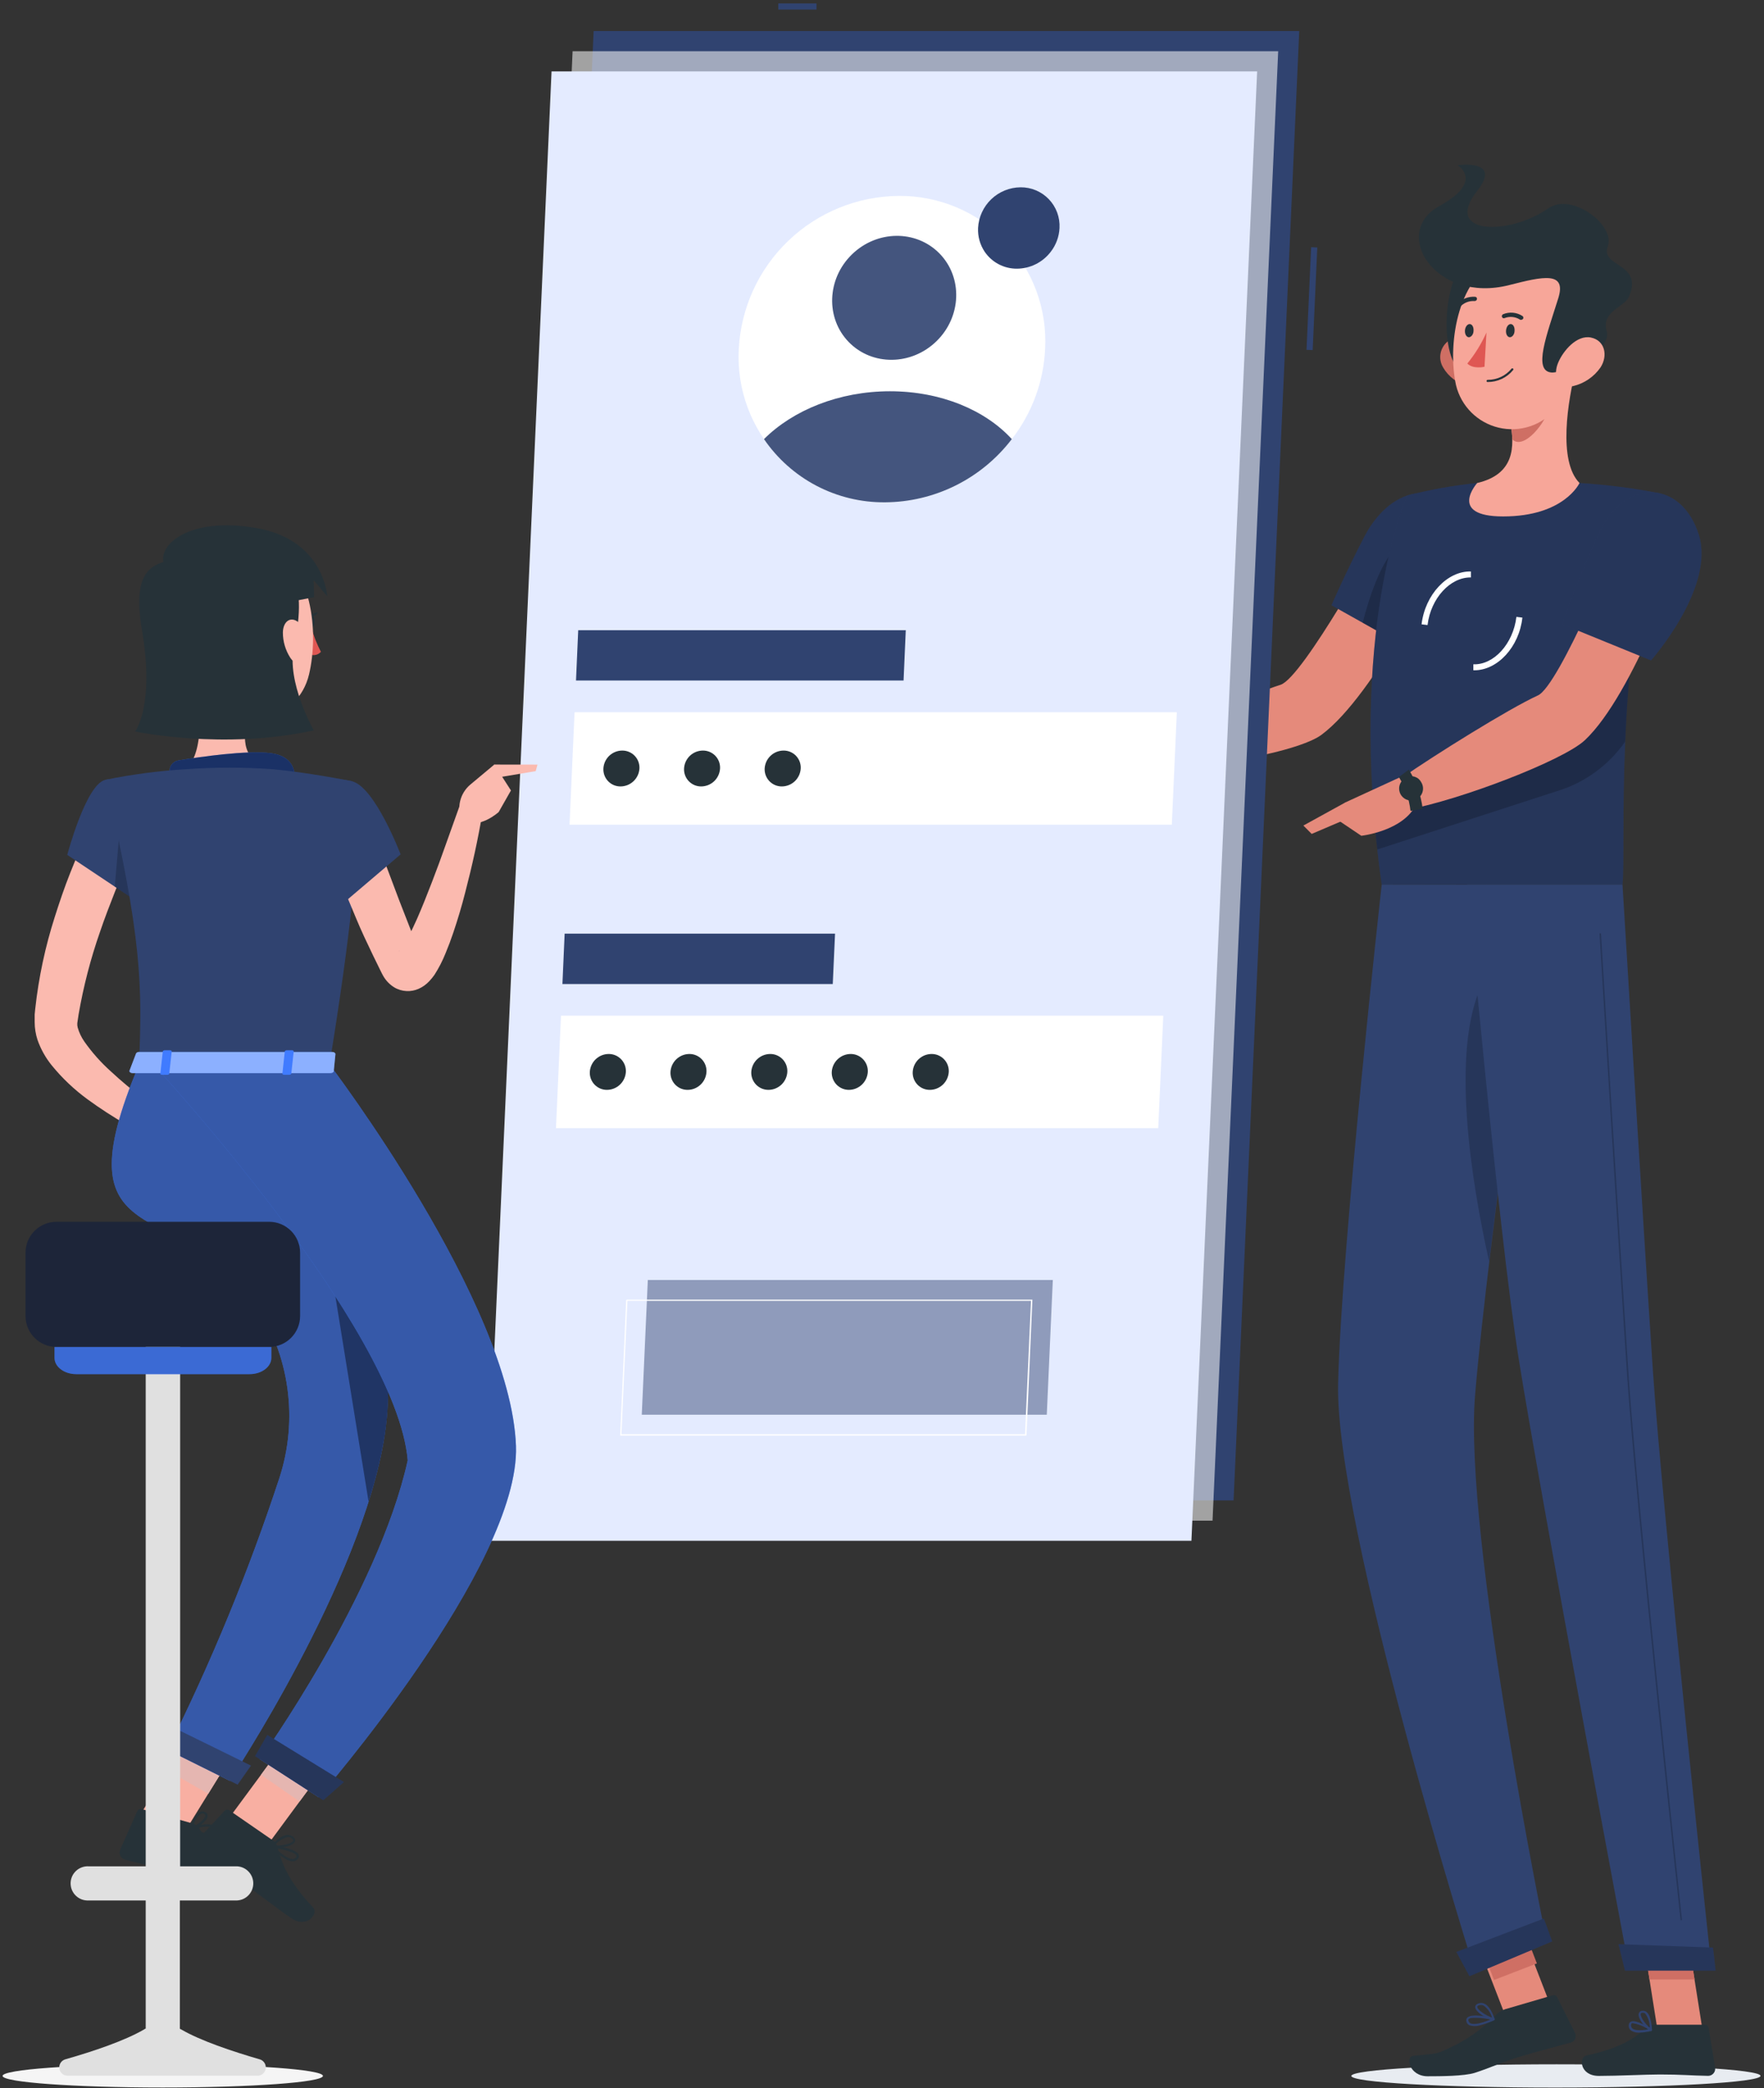 <svg width="354" height="419" viewBox="0 0 354 419" fill="none" xmlns="http://www.w3.org/2000/svg">
<rect x="0" y="0" width="354" height="419" fill="#333333" stroke="none"/>
<path d="M289.1 112.118L277.196 107.318C277.196 107.318 261.488 135.962 256.988 137.414C250.868 139.382 238.196 144.854 230.684 145.814C229.664 147.014 227.996 150.746 228.152 152.102C238.244 155.474 260.42 150.998 265.172 147.47C275.984 139.466 289.1 112.118 289.1 112.118Z" fill="#E58A7B"/>
<path d="M292.761 105.601C294.981 113.797 282.957 130.286 282.957 130.286L267.201 121.454C267.201 121.454 270.153 114.673 273.753 107.773C279.525 96.626 290.229 96.254 292.761 105.601Z" fill="#304370"/>
<path opacity="0.2" d="M292.761 105.601C294.981 113.797 282.957 130.286 282.957 130.286L267.201 121.454C267.201 121.454 270.153 114.673 273.753 107.773C279.525 96.626 290.229 96.254 292.761 105.601Z" fill="black"/>
<path opacity="0.2" d="M273.453 124.982L279.657 128.462L280.749 109.418C277.137 112.19 274.593 120.542 273.453 124.982Z" fill="black"/>
<path d="M282.392 99.433C282.392 99.433 270.128 126.721 277.28 177.529H325.604C326.372 170.113 323.828 133.921 333.032 98.977C327.731 97.941 322.367 97.256 316.976 96.925C310.138 96.529 303.282 96.529 296.444 96.925C291.704 97.407 287.006 98.245 282.392 99.433Z" fill="#304370"/>
<path opacity="0.2" d="M282.392 99.433C282.392 99.433 270.128 126.721 277.28 177.529H325.604C326.372 170.113 323.828 133.921 333.032 98.977C327.731 97.941 322.367 97.256 316.976 96.925C310.138 96.529 303.282 96.529 296.444 96.925C291.704 97.407 287.006 98.245 282.392 99.433Z" fill="black"/>
<g style="mix-blend-mode:multiply">
<path d="M271.184 416.569C271.112 417.865 289.436 418.909 312.104 418.909C334.772 418.909 353.228 417.865 353.3 416.569C353.372 415.273 335.06 414.241 312.38 414.241C289.7 414.241 271.268 415.285 271.184 416.569Z" fill="#E8ECF1"/>
</g>
<path d="M303.442 382.517L294.871 385.835L302.254 404.908L310.825 401.59L303.442 382.517Z" fill="#E58A7B"/>
<path d="M341.66 407.342H332.624L329.312 386.426H338.348L341.66 407.342Z" fill="#E58A7B"/>
<path d="M332 406.296H342.152C342.328 406.297 342.498 406.36 342.632 406.474C342.766 406.588 342.856 406.746 342.884 406.92L344.192 414.948C344.22 415.15 344.203 415.355 344.145 415.549C344.086 415.744 343.986 415.923 343.852 416.076C343.717 416.229 343.552 416.35 343.366 416.433C343.181 416.516 342.979 416.558 342.776 416.556C339.236 416.496 337.532 416.28 333.068 416.28C330.32 416.28 324.668 416.568 320.852 416.568C317.036 416.568 316.784 412.824 318.356 412.476C325.412 410.952 328.148 408.876 330.5 406.86C330.915 406.496 331.448 406.295 332 406.296Z" fill="#263238"/>
<path d="M302 403.201L311.6 400.393C311.772 400.345 311.954 400.357 312.118 400.427C312.282 400.496 312.417 400.62 312.5 400.777L316.1 407.977C316.184 408.16 316.227 408.359 316.225 408.56C316.224 408.76 316.179 408.959 316.094 409.14C316.008 409.322 315.883 409.483 315.729 409.612C315.575 409.74 315.394 409.834 315.2 409.885C311.708 410.845 309.368 411.433 305 412.705C301.988 413.581 298.916 415.009 295.94 415.957C293.876 416.617 289.028 416.641 286.52 416.641C282.812 416.641 281.984 412.729 283.58 412.549C287.6 412.105 288.14 412.309 290.36 411.193C293.993 409.605 297.285 407.332 300.056 404.497C300.579 403.902 301.249 403.455 302 403.201Z" fill="#263238"/>
<path d="M232.196 145.764L222.26 141.6L218.168 152.616C222.24 153.236 226.383 153.236 230.456 152.616L232.196 145.764Z" fill="#E58A7B"/>
<path d="M214.868 141.314L214.604 148.634L218.168 152.594L222.26 141.578L214.868 141.314Z" fill="#E58A7B"/>
<path d="M304.617 384.135L296.02 387.455L299.827 397.317L308.425 393.998L304.617 384.135Z" fill="#CF6F64"/>
<path d="M338.348 386.426H329.312L331.028 397.214H340.064L338.348 386.426Z" fill="#CF6F64"/>
<path opacity="0.2" d="M275.745 163.79C275.925 165.962 276.129 168.182 276.393 170.462L312.321 158.798C317.931 157.135 322.808 153.609 326.145 148.802C326.289 145.598 326.469 142.226 326.745 138.71C326.865 137.006 327.009 135.254 327.165 133.478C327.321 131.702 327.537 129.734 327.765 127.838L275.745 163.79Z" fill="black"/>
<path d="M286.481 125.428L285.281 125.284C285.989 119.284 290.465 114.556 295.181 114.676V115.876C291.053 115.792 287.117 120.052 286.481 125.428Z" fill="white"/>
<path d="M295.876 134.505H295.672V133.305C299.8 133.461 303.676 129.153 304.312 123.789L305.512 123.933C304.876 129.801 300.544 134.505 295.876 134.505Z" fill="white"/>
<path d="M316.305 73.8C314.613 80.412 312.621 92.52 316.977 96.924C316.977 96.924 313.929 103.632 301.653 103.632C290.433 103.632 296.445 96.924 296.445 96.924C303.909 95.172 304.041 89.724 303.057 84.564L316.305 73.8Z" fill="#F7A699"/>
<path d="M310.904 78.192L303.068 84.564C303.311 85.75 303.452 86.954 303.488 88.164C305.78 90.444 310.376 84.672 310.844 81.72C311.082 80.558 311.103 79.362 310.904 78.192Z" fill="#CF6F64"/>
<path d="M289.592 73.717C290.138 74.662 290.872 75.484 291.749 76.133C292.627 76.781 293.629 77.241 294.692 77.485C297.572 78.121 299.012 75.469 298.22 72.805C297.512 70.405 295.148 67.177 292.22 67.729C291.593 67.858 291.006 68.136 290.508 68.538C290.01 68.941 289.616 69.457 289.359 70.044C289.102 70.63 288.988 71.269 289.029 71.909C289.07 72.548 289.263 73.168 289.592 73.717Z" fill="#CF6F64"/>
<path d="M294.356 52.561C289.868 54.613 288.284 72.445 293.924 75.085C299.564 77.725 302.852 48.661 294.356 52.561Z" fill="#263238"/>
<path d="M317.672 63.854C316.592 72.806 316.472 78.074 311.672 82.658C310.185 84.179 308.306 85.26 306.243 85.78C304.18 86.301 302.014 86.242 299.982 85.608C297.951 84.975 296.135 83.793 294.733 82.192C293.332 80.592 292.4 78.635 292.04 76.538C290.588 68.498 292.592 55.214 301.568 51.65C303.454 50.818 305.528 50.506 307.575 50.746C309.623 50.985 311.569 51.768 313.211 53.013C314.854 54.258 316.134 55.92 316.918 57.826C317.703 59.732 317.963 61.813 317.672 63.854Z" fill="#F7A699"/>
<path d="M302.924 57.193C309.572 55.501 314.456 54.349 312.704 59.881C310.388 67.273 307.604 74.425 311.336 74.749C313.616 74.953 323.696 70.681 322.412 66.349C321.296 62.581 326.012 61.549 326.852 59.641C329.96 52.729 321.068 53.641 322.652 49.441C324.236 45.241 315.452 38.473 310.652 41.845C302.84 47.293 289.436 47.209 296.48 38.245C301.532 31.849 292.52 33.157 292.52 33.157C292.52 33.157 297.968 36.385 288.8 41.377C279.104 46.705 287.996 61.021 302.924 57.193Z" fill="#263238"/>
<path d="M321.2 73.717C319.888 75.616 317.916 76.959 315.668 77.485C312.704 78.121 311.564 75.469 312.68 72.805C313.676 70.405 316.412 67.177 319.244 67.729C322.076 68.281 322.724 71.365 321.2 73.717Z" fill="#F7A699"/>
<path d="M277.281 177.53C277.281 177.53 269.169 250.13 268.533 277.682C267.885 306.338 296.025 395.75 296.025 395.75L310.425 389.75C310.425 389.75 293.625 308.054 296.025 279.914C298.569 249.23 309.081 177.578 309.081 177.578L277.281 177.53Z" fill="#304370"/>
<path opacity="0.2" d="M297.441 197.462C290.973 210.878 295.329 237.41 298.833 253.13C300.165 242.03 301.749 229.982 303.249 218.834C303.105 201.698 301.773 188.462 297.441 197.462Z" fill="black"/>
<path d="M309.788 384.996C309.86 384.996 311.492 389.58 311.492 389.58L294.884 396.564L292.268 391.692L309.788 384.996Z" fill="#304370"/>
<path d="M294.428 177.53C294.428 177.53 300.632 246.578 304.736 272.438C309.248 300.77 326.936 395.126 326.936 395.126H343.484C343.484 395.126 333.572 303.062 331.7 275.006C329.66 244.574 325.604 177.53 325.604 177.53H294.428Z" fill="#304370"/>
<path d="M343.737 390.818C343.809 390.818 344.289 395.438 344.289 395.438H326.097L324.801 390.134L343.737 390.818Z" fill="#304370"/>
<path opacity="0.2" d="M337.4 385.345C337.363 385.345 337.326 385.332 337.298 385.308C337.269 385.284 337.25 385.25 337.244 385.213C337.148 384.373 328.208 301.213 326.528 276.013C324.704 248.677 321.032 188.041 320.996 187.429C320.994 187.409 320.997 187.389 321.003 187.37C321.01 187.351 321.02 187.334 321.034 187.319C321.047 187.304 321.064 187.293 321.082 187.285C321.1 187.277 321.12 187.273 321.14 187.273C321.18 187.273 321.217 187.287 321.246 187.314C321.275 187.341 321.293 187.377 321.296 187.417C321.296 188.029 325.004 248.617 326.828 276.001C328.508 301.201 337.448 384.301 337.532 385.201C337.536 385.221 337.535 385.241 337.53 385.26C337.525 385.28 337.516 385.298 337.503 385.314C337.491 385.33 337.475 385.343 337.458 385.352C337.44 385.362 337.42 385.367 337.4 385.369V385.345Z" fill="black"/>
<path d="M303.945 66.35C303.945 67.082 303.489 67.67 303.009 67.67C302.529 67.67 302.181 67.082 302.229 66.35C302.277 65.618 302.685 65.03 303.165 65.03C303.645 65.03 303.993 65.63 303.945 66.35Z" fill="#263238"/>
<path d="M295.712 66.35C295.712 67.082 295.244 67.67 294.776 67.67C294.308 67.67 293.948 67.082 293.984 66.35C294.02 65.618 294.452 65.03 294.932 65.03C295.412 65.03 295.76 65.63 295.712 66.35Z" fill="#263238"/>
<path d="M298.304 66.722C297.303 68.957 296.012 71.051 294.464 72.95C295.664 74.15 297.908 73.598 297.908 73.598L298.304 66.722Z" fill="#DF5753"/>
<path d="M298.521 76.657C298.493 76.657 298.465 76.651 298.44 76.64C298.414 76.629 298.391 76.613 298.372 76.593C298.353 76.573 298.338 76.549 298.329 76.522C298.319 76.496 298.315 76.469 298.317 76.441C298.32 76.382 298.345 76.327 298.388 76.287C298.43 76.247 298.486 76.225 298.545 76.225C299.463 76.231 300.37 76.032 301.201 75.641C302.031 75.251 302.764 74.679 303.345 73.969C303.386 73.933 303.44 73.912 303.495 73.912C303.55 73.912 303.603 73.933 303.645 73.969C303.684 74.009 303.705 74.063 303.705 74.119C303.705 74.175 303.684 74.228 303.645 74.269C303.023 75.024 302.24 75.631 301.354 76.044C300.467 76.457 299.499 76.666 298.521 76.657Z" fill="#263238"/>
<path d="M305.408 64.142C305.351 64.172 305.287 64.187 305.222 64.187C305.158 64.187 305.094 64.172 305.036 64.142C304.587 63.852 304.077 63.671 303.545 63.615C303.013 63.559 302.476 63.628 301.976 63.818C301.928 63.843 301.875 63.857 301.82 63.86C301.766 63.864 301.711 63.856 301.66 63.839C301.608 63.821 301.561 63.793 301.521 63.756C301.48 63.72 301.447 63.675 301.424 63.626C301.38 63.519 301.379 63.399 301.421 63.292C301.464 63.184 301.547 63.097 301.652 63.05C302.28 62.794 302.96 62.693 303.634 62.755C304.309 62.818 304.959 63.043 305.528 63.41C305.574 63.441 305.614 63.481 305.644 63.528C305.674 63.575 305.695 63.627 305.705 63.682C305.715 63.736 305.714 63.792 305.703 63.847C305.691 63.901 305.668 63.953 305.636 63.998C305.576 64.067 305.497 64.117 305.408 64.142Z" fill="#263238"/>
<path d="M292.533 61.74C292.469 61.725 292.411 61.692 292.365 61.644C292.325 61.605 292.293 61.559 292.272 61.507C292.25 61.456 292.239 61.4 292.239 61.344C292.239 61.288 292.25 61.233 292.272 61.182C292.293 61.13 292.325 61.083 292.365 61.044C292.825 60.529 293.398 60.126 294.039 59.868C294.68 59.61 295.372 59.503 296.061 59.556C296.116 59.565 296.169 59.585 296.216 59.614C296.263 59.644 296.304 59.683 296.336 59.73C296.367 59.776 296.389 59.828 296.399 59.883C296.41 59.937 296.409 59.994 296.397 60.048C296.371 60.159 296.306 60.257 296.213 60.324C296.12 60.39 296.006 60.42 295.893 60.408C295.348 60.374 294.802 60.464 294.296 60.672C293.791 60.88 293.34 61.2 292.977 61.608C292.922 61.669 292.852 61.714 292.773 61.737C292.695 61.76 292.612 61.761 292.533 61.74Z" fill="#263238"/>
<path d="M337.677 110.785L325.197 107.461C325.197 107.461 312.957 137.593 308.625 139.549C302.745 142.237 287.853 151.549 281.517 155.953C281.169 157.453 281.445 161.425 282.237 162.517C293.037 160.549 313.713 152.593 318.033 148.549C327.885 139.321 337.677 110.785 337.677 110.785Z" fill="#E58A7B"/>
<path d="M328.964 407.882C328.355 407.93 327.748 407.765 327.248 407.414C327.094 407.275 326.978 407.097 326.913 406.899C326.848 406.702 326.835 406.49 326.876 406.286C326.884 406.159 326.926 406.035 326.998 405.93C327.069 405.824 327.168 405.74 327.284 405.686C328.292 405.17 331.112 406.958 331.436 407.162C331.472 407.184 331.499 407.217 331.515 407.256C331.53 407.295 331.532 407.338 331.52 407.378C331.51 407.42 331.489 407.459 331.46 407.49C331.43 407.522 331.393 407.545 331.352 407.558C330.57 407.75 329.769 407.859 328.964 407.882ZM327.764 406.01C327.673 405.99 327.579 405.99 327.488 406.01C327.442 406.033 327.404 406.07 327.379 406.115C327.353 406.159 327.341 406.211 327.344 406.262C327.312 406.402 327.318 406.547 327.36 406.684C327.402 406.821 327.479 406.945 327.584 407.042C328.052 407.462 329.228 407.51 330.776 407.21C329.855 406.603 328.816 406.194 327.728 406.01H327.764Z" fill="#304370"/>
<path d="M331.292 407.557C331.261 407.567 331.227 407.567 331.196 407.557C330.296 407.053 328.604 405.073 328.856 404.065C328.894 403.905 328.984 403.762 329.112 403.66C329.241 403.558 329.4 403.502 329.564 403.501C329.725 403.479 329.889 403.493 330.044 403.54C330.199 403.588 330.343 403.668 330.464 403.777C331.46 404.629 331.52 407.245 331.52 407.377C331.526 407.416 331.518 407.456 331.499 407.491C331.479 407.526 331.449 407.553 331.412 407.569C331.372 407.577 331.33 407.573 331.292 407.557ZM329.684 403.897H329.6C329.324 403.897 329.288 404.053 329.276 404.113C329.132 404.701 330.2 406.201 331.088 406.909C331.084 405.895 330.77 404.907 330.188 404.077C330.049 403.955 329.869 403.891 329.684 403.897Z" fill="#304370"/>
<path d="M297.104 406.38C296.37 406.636 295.571 406.636 294.836 406.38C294.67 406.29 294.528 406.159 294.426 405.999C294.323 405.84 294.262 405.657 294.248 405.468C294.233 405.349 294.248 405.229 294.292 405.117C294.337 405.006 294.408 404.908 294.5 404.832C295.46 403.968 299.384 404.832 299.828 405C299.871 405.011 299.908 405.036 299.934 405.071C299.96 405.106 299.974 405.148 299.972 405.192C299.974 405.237 299.963 405.281 299.939 405.32C299.916 405.358 299.881 405.389 299.84 405.408C298.957 405.807 298.042 406.132 297.104 406.38ZM295.148 404.952C295.011 404.98 294.883 405.041 294.776 405.132C294.738 405.161 294.709 405.199 294.692 405.244C294.675 405.289 294.671 405.337 294.68 405.384C294.688 405.51 294.727 405.632 294.795 405.739C294.862 405.846 294.954 405.934 295.064 405.996C295.7 406.332 297.176 406.068 299.084 405.264C297.799 404.94 296.469 404.834 295.148 404.952Z" fill="#304370"/>
<path d="M299.805 405.41H299.709C298.509 405.194 296.109 403.814 296.037 402.782C296.037 402.542 296.145 402.206 296.721 402.014C296.916 401.945 297.122 401.915 297.328 401.928C297.535 401.94 297.736 401.994 297.921 402.086C299.217 402.722 299.901 405.026 299.937 405.134C299.946 405.17 299.944 405.208 299.934 405.244C299.923 405.28 299.904 405.312 299.877 405.338C299.859 405.367 299.835 405.392 299.805 405.41ZM296.961 402.374H296.841C296.469 402.506 296.469 402.662 296.469 402.71C296.469 403.334 298.209 404.474 299.421 404.858C299.142 403.894 298.551 403.05 297.741 402.458C297.5 402.336 297.223 402.306 296.961 402.374Z" fill="#304370"/>
<path d="M282.536 155.245L270.02 161.005L268.568 164.605L273.188 167.713C273.188 167.713 281.828 166.777 284.288 161.221L282.536 155.245Z" fill="#E58A7B"/>
<path d="M283.065 162.721C282.785 160.317 281.991 158 280.737 155.929L282.717 154.441C284.206 156.827 285.156 159.51 285.501 162.301L283.065 162.721Z" fill="#263238"/>
<path d="M285.201 156.949C285.465 157.365 285.595 157.853 285.573 158.345C285.551 158.838 285.377 159.312 285.076 159.702C284.775 160.093 284.361 160.381 283.89 160.528C283.419 160.675 282.914 160.673 282.445 160.523C281.975 160.373 281.563 160.081 281.264 159.689C280.966 159.296 280.796 158.821 280.777 158.328C280.758 157.835 280.892 157.349 281.159 156.935C281.427 156.52 281.816 156.199 282.273 156.013C282.786 155.752 283.381 155.703 283.929 155.879C284.478 156.054 284.934 156.439 285.201 156.949Z" fill="#263238"/>
<path d="M261.561 165.662L263.229 167.342L274.461 162.542L270.021 161.006L261.561 165.662Z" fill="#E58A7B"/>
<path opacity="0.2" d="M309.788 384.996C309.86 384.996 311.492 389.58 311.492 389.58L294.884 396.564L292.268 391.692L309.788 384.996Z" fill="black"/>
<path opacity="0.2" d="M343.737 390.818C343.809 390.818 344.289 395.438 344.289 395.438H326.097L324.801 390.134L343.737 390.818Z" fill="black"/>
<path d="M340.928 107.328C344.228 117.972 331.328 132.528 331.328 132.528L313.508 125.256C315.621 119.104 318.056 113.068 320.804 107.172C326.276 95.376 337.592 96.588 340.928 107.328Z" fill="#304370"/>
<path opacity="0.2" d="M340.928 107.328C344.228 117.972 331.328 132.528 331.328 132.528L313.508 125.256C315.621 119.104 318.056 113.068 320.804 107.172C326.276 95.376 337.592 96.588 340.928 107.328Z" fill="black"/>
<path d="M163.856 0.685H156.188V1.921H163.856V0.685Z" fill="#304370"/>
<path d="M263.118 49.606L262.19 70.201L263.425 70.256L264.353 49.661L263.118 49.606Z" fill="#304370"/>
<path d="M260.732 6.228H119.132L105.956 301.092H247.556L260.732 6.228Z" fill="#304370"/>
<path opacity="0.56" d="M256.508 10.285H114.908L101.732 305.149H243.332L256.508 10.285Z" fill="#FAFAFA"/>
<path d="M252.284 14.328H110.684L97.496 309.192H239.096L252.284 14.328Z" fill="#E4EBFF"/>
<path d="M236.168 142.932H115.304L114.296 165.492H235.16L236.168 142.932Z" fill="white"/>
<path d="M181.772 126.47H116.036L115.592 136.562H181.328L181.772 126.47Z" fill="#304370"/>
<path d="M233.445 203.82H112.581L111.573 226.38H232.437L233.445 203.82Z" fill="white"/>
<path opacity="0.47" d="M211.28 256.85H130.004L128.792 283.886H210.068L211.28 256.85Z" fill="#304370"/>
<path d="M205.845 288.084H124.569C124.533 288.094 124.496 288.094 124.461 288.084C124.449 288.049 124.449 288.011 124.461 287.976L125.661 260.928C125.66 260.91 125.664 260.892 125.672 260.875C125.679 260.858 125.69 260.843 125.703 260.831C125.717 260.818 125.733 260.809 125.75 260.803C125.768 260.797 125.786 260.795 125.805 260.796H207.081C207.095 260.789 207.112 260.785 207.129 260.785C207.145 260.785 207.162 260.789 207.177 260.796C207.185 260.811 207.189 260.828 207.189 260.844C207.189 260.861 207.185 260.878 207.177 260.892L206.001 288C205.986 288.029 205.964 288.052 205.936 288.067C205.908 288.082 205.876 288.088 205.845 288.084ZM124.713 287.796H205.701L206.901 261.036H125.913L124.713 287.796Z" fill="white"/>
<path d="M167.576 187.358H113.312L112.868 197.462H167.12L167.576 187.358Z" fill="#304370"/>
<path d="M209.732 70.058C209.422 76.623 207.087 82.932 203.048 88.118C200.058 92.035 196.211 95.215 191.801 97.413C187.391 99.612 182.536 100.771 177.608 100.802C173.626 100.832 169.68 100.047 166.013 98.495C162.346 96.942 159.036 94.655 156.286 91.775C153.536 88.895 151.405 85.482 150.024 81.747C148.643 78.012 148.042 74.034 148.256 70.058C148.678 61.807 152.237 54.028 158.203 48.314C164.17 42.599 172.095 39.38 180.356 39.314C184.341 39.277 188.292 40.057 191.963 41.607C195.635 43.157 198.949 45.443 201.702 48.324C204.455 51.205 206.589 54.62 207.97 58.359C209.351 62.097 209.951 66.079 209.732 70.058Z" fill="white"/>
<path d="M212.624 45.745C212.545 47.491 211.925 49.169 210.848 50.545C210.051 51.586 209.027 52.431 207.854 53.015C206.681 53.599 205.39 53.908 204.08 53.917C202.81 53.925 201.558 53.622 200.432 53.034C199.307 52.446 198.343 51.592 197.624 50.545C196.671 49.132 196.2 47.448 196.28 45.745C196.396 43.555 197.343 41.491 198.928 39.975C200.514 38.458 202.618 37.604 204.812 37.586C205.87 37.576 206.919 37.783 207.894 38.194C208.869 38.605 209.75 39.212 210.482 39.976C211.214 40.741 211.781 41.647 212.15 42.639C212.518 43.632 212.679 44.689 212.624 45.745Z" fill="#304370"/>
<path d="M128.324 154.213C128.267 155.18 127.845 156.089 127.143 156.757C126.442 157.425 125.513 157.802 124.544 157.813C124.077 157.818 123.613 157.728 123.181 157.547C122.75 157.366 122.36 157.099 122.036 156.761C121.712 156.424 121.461 156.024 121.298 155.585C121.135 155.147 121.064 154.68 121.088 154.213C121.14 153.244 121.561 152.331 122.263 151.662C122.966 150.993 123.898 150.617 124.868 150.613C125.335 150.609 125.799 150.7 126.229 150.882C126.66 151.063 127.049 151.331 127.372 151.668C127.696 152.005 127.947 152.404 128.111 152.842C128.274 153.28 128.347 153.746 128.324 154.213Z" fill="#263238"/>
<path d="M144.501 154.213C144.446 155.181 144.025 156.092 143.323 156.76C142.62 157.429 141.69 157.805 140.721 157.813C140.254 157.817 139.791 157.725 139.362 157.544C138.932 157.362 138.543 157.094 138.221 156.757C137.898 156.42 137.648 156.02 137.486 155.583C137.323 155.145 137.252 154.679 137.277 154.213C137.329 153.246 137.747 152.335 138.447 151.666C139.148 150.997 140.076 150.621 141.045 150.613C141.512 150.607 141.976 150.698 142.408 150.878C142.839 151.059 143.229 151.327 143.553 151.664C143.877 152.002 144.128 152.402 144.291 152.84C144.454 153.279 144.525 153.746 144.501 154.213Z" fill="#263238"/>
<path d="M160.688 154.213C160.634 155.181 160.212 156.092 159.51 156.76C158.808 157.429 157.878 157.805 156.908 157.813C156.441 157.817 155.978 157.725 155.548 157.544C155.117 157.362 154.728 157.095 154.404 156.758C154.081 156.421 153.83 156.021 153.666 155.583C153.502 155.146 153.429 154.679 153.452 154.213C153.507 153.245 153.928 152.334 154.631 151.665C155.333 150.997 156.263 150.62 157.232 150.613C157.7 150.607 158.164 150.698 158.595 150.878C159.027 151.059 159.416 151.327 159.74 151.664C160.064 152.002 160.315 152.402 160.479 152.84C160.642 153.279 160.713 153.746 160.688 154.213Z" fill="#263238"/>
<path d="M125.6 215.101C125.542 216.068 125.12 216.977 124.419 217.645C123.717 218.313 122.789 218.691 121.82 218.701C121.353 218.705 120.89 218.613 120.459 218.432C120.029 218.251 119.64 217.983 119.316 217.646C118.992 217.309 118.741 216.909 118.577 216.472C118.414 216.034 118.341 215.568 118.364 215.101C118.419 214.133 118.84 213.222 119.542 212.554C120.244 211.885 121.174 211.509 122.144 211.501C122.611 211.497 123.074 211.589 123.505 211.77C123.935 211.952 124.324 212.219 124.648 212.556C124.971 212.893 125.223 213.293 125.387 213.731C125.55 214.168 125.623 214.635 125.6 215.101Z" fill="#263238"/>
<path d="M141.776 215.101C141.721 216.067 141.302 216.976 140.602 217.645C139.903 218.313 138.976 218.691 138.008 218.701C137.54 218.707 137.077 218.616 136.645 218.436C136.214 218.255 135.824 217.987 135.5 217.65C135.176 217.313 134.925 216.912 134.762 216.474C134.599 216.035 134.527 215.568 134.552 215.101C134.607 214.133 135.028 213.222 135.73 212.554C136.432 211.885 137.363 211.509 138.332 211.501C138.799 211.497 139.261 211.589 139.691 211.77C140.121 211.952 140.509 212.22 140.832 212.557C141.155 212.894 141.405 213.294 141.567 213.731C141.73 214.169 141.801 214.635 141.776 215.101Z" fill="#263238"/>
<path d="M158 215.101C157.945 216.069 157.524 216.98 156.822 217.648C156.12 218.317 155.189 218.693 154.22 218.701C153.753 218.703 153.291 218.61 152.861 218.428C152.431 218.246 152.043 217.979 151.72 217.642C151.397 217.305 151.145 216.907 150.981 216.47C150.816 216.033 150.743 215.567 150.764 215.101C150.821 214.134 151.244 213.225 151.945 212.557C152.646 211.889 153.575 211.511 154.544 211.501C155.011 211.495 155.475 211.586 155.907 211.767C156.338 211.948 156.728 212.215 157.052 212.552C157.376 212.89 157.627 213.29 157.79 213.728C157.953 214.167 158.024 214.634 158 215.101Z" fill="#263238"/>
<path d="M174.152 215.101C174.094 216.068 173.672 216.977 172.97 217.645C172.269 218.313 171.34 218.69 170.372 218.701C169.905 218.703 169.443 218.61 169.013 218.428C168.583 218.246 168.195 217.979 167.872 217.642C167.548 217.305 167.297 216.906 167.133 216.47C166.968 216.033 166.895 215.567 166.916 215.101C166.973 214.134 167.395 213.225 168.097 212.557C168.798 211.889 169.727 211.511 170.696 211.501C171.163 211.497 171.626 211.589 172.056 211.77C172.487 211.952 172.876 212.219 173.2 212.556C173.523 212.893 173.774 213.293 173.938 213.73C174.102 214.168 174.175 214.634 174.152 215.101Z" fill="#263238"/>
<path d="M190.4 215.101C190.342 216.068 189.92 216.977 189.219 217.645C188.517 218.313 187.589 218.69 186.62 218.701C186.152 218.706 185.688 218.616 185.257 218.435C184.826 218.254 184.436 217.987 184.112 217.65C183.788 217.312 183.537 216.912 183.374 216.474C183.211 216.035 183.139 215.568 183.164 215.101C183.219 214.133 183.64 213.222 184.342 212.553C185.044 211.885 185.974 211.509 186.944 211.501C187.411 211.497 187.874 211.589 188.305 211.77C188.735 211.952 189.124 212.219 189.448 212.556C189.771 212.893 190.023 213.293 190.186 213.73C190.35 214.168 190.423 214.634 190.4 215.101Z" fill="#263238"/>
<path d="M187.944 68.457C192.967 63.545 193.234 55.672 188.54 50.872C183.846 46.072 175.969 46.163 170.946 51.075C165.924 55.986 165.657 63.859 170.351 68.659C175.045 73.459 182.922 73.368 187.944 68.457Z" fill="#304370"/>
<path d="M203.047 88.116C200.057 92.033 196.21 95.213 191.8 97.412C187.39 99.611 182.535 100.77 177.607 100.8C172.829 100.841 168.114 99.705 163.878 97.493C159.643 95.281 156.017 92.061 153.319 88.116C159.151 82.308 168.379 78.516 178.603 78.516C188.827 78.516 197.731 82.308 203.047 88.116Z" fill="#304370"/>
<path opacity="0.1" d="M187.944 68.457C192.967 63.545 193.234 55.672 188.54 50.872C183.846 46.072 175.969 46.163 170.946 51.075C165.924 55.986 165.657 63.859 170.351 68.659C175.045 73.459 182.922 73.368 187.944 68.457Z" fill="white"/>
<path opacity="0.1" d="M203.047 88.116C200.057 92.033 196.21 95.213 191.8 97.412C187.39 99.611 182.535 100.77 177.607 100.8C172.829 100.841 168.114 99.705 163.878 97.493C159.643 95.281 156.017 92.061 153.319 88.116C159.151 82.308 168.379 78.516 178.603 78.516C188.827 78.516 197.731 82.308 203.047 88.116Z" fill="white"/>
<path d="M26.492 170.93C25.352 173.426 24.152 176.174 23.108 178.838C22.064 181.502 20.996 184.25 20.072 186.986C18.186 192.378 16.749 197.917 15.776 203.546L15.512 205.31C15.487 205.612 15.515 205.917 15.596 206.21C15.879 207.204 16.325 208.145 16.916 208.994C18.457 211.191 20.245 213.204 22.244 214.994C24.352 216.955 26.563 218.801 28.868 220.526C31.172 222.302 33.596 224.03 35.984 225.662L33.74 229.874C28.038 227.389 22.625 224.287 17.6 220.622C14.919 218.667 12.499 216.376 10.4 213.806C9.156 212.276 8.185 210.542 7.532 208.682C7.152 207.52 6.958 206.305 6.956 205.082C6.956 204.794 6.956 204.374 6.956 204.17V203.582L7.076 202.382C7.764 196.13 9.079 189.963 11 183.974C11.936 181.022 12.932 178.082 14.072 175.214C15.212 172.346 16.388 169.538 17.84 166.622L26.492 170.93Z" fill="#FBBAAF"/>
<path d="M34.292 224.918L42.776 220.622L40.58 229.934C40.58 229.934 34.76 231.566 32.06 228.734L34.292 224.918Z" fill="#E58A7B"/>
<path d="M50.539 222.146L48.283 229.85L40.579 229.934L42.775 220.622L50.539 222.146Z" fill="#E58A7B"/>
<path d="M62.516 126C62.97 127.663 63.602 129.272 64.4 130.8C64.167 131.065 63.866 131.261 63.531 131.369C63.195 131.477 62.836 131.492 62.492 131.412L62.516 126Z" fill="#DF5753"/>
<path d="M62.264 126.074C62.761 126.074 63.164 125.456 63.164 124.694C63.164 123.932 62.761 123.314 62.264 123.314C61.767 123.314 61.364 123.932 61.364 124.694C61.364 125.456 61.767 126.074 62.264 126.074Z" fill="#263238"/>
<path d="M62 123.361L63.824 122.845C63.824 122.845 62.936 124.261 62 123.361Z" fill="#263238"/>
<path d="M39.08 134.81C40.172 140.39 41.264 150.626 37.352 154.358C37.352 154.358 38.888 160.022 49.268 160.022C60.68 160.022 54.716 154.358 54.716 154.358C48.488 152.87 48.644 148.25 49.736 143.906L39.08 134.81Z" fill="#FBBAAF"/>
<path d="M36.044 122.089C36.62 131.413 36.668 135.373 41.372 140.161C48.464 147.361 59.792 144.625 62.012 135.361C64.016 126.961 62.744 113.137 53.612 109.429C51.607 108.604 49.425 108.303 47.272 108.556C45.119 108.808 43.066 109.606 41.307 110.874C39.548 112.141 38.142 113.836 37.221 115.799C36.3 117.762 35.895 119.927 36.044 122.089Z" fill="#FBBAAF"/>
<path d="M36.968 111.6C32.288 113.304 26.048 112.032 28.496 126.468C31.088 141.756 27.104 146.784 27.104 146.784C27.104 146.784 44.852 150.564 62.972 146.556C62.972 146.556 57.44 136.884 58.988 129.756C60.968 120.756 59.408 117.432 59.408 117.432C59.408 117.432 43.544 109.2 36.968 111.6Z" fill="#263238"/>
<path d="M56.768 126.949C56.773 128.722 57.28 130.457 58.232 131.953C59.504 133.897 61.004 133.153 61.376 131.089C61.712 129.277 61.46 126.073 59.84 124.825C58.22 123.577 56.792 124.801 56.768 126.949Z" fill="#FBBAAF"/>
<path d="M32.899 113.173C31.555 109.393 37.963 103.573 51.523 105.973C65.083 108.373 65.671 119.665 65.671 119.665L62.935 116.401L63.055 119.833L49.123 122.509L32.899 113.173Z" fill="#263238"/>
<path d="M34.052 154.994C33.972 154.446 34.109 153.888 34.434 153.44C34.759 152.992 35.246 152.688 35.792 152.594C40.016 151.898 49.616 150.482 54.44 151.154C58.04 151.658 58.976 153.746 59.132 155.462C59.157 155.762 59.116 156.064 59.014 156.348C58.912 156.632 58.751 156.89 58.54 157.106C58.33 157.322 58.076 157.491 57.795 157.6C57.514 157.71 57.213 157.758 56.912 157.742L36.056 156.806C35.564 156.781 35.096 156.587 34.731 156.257C34.366 155.927 34.126 155.48 34.052 154.994Z" fill="#407BFF"/>
<path opacity="0.6" d="M34.052 154.994C33.972 154.446 34.109 153.888 34.434 153.44C34.759 152.992 35.246 152.688 35.792 152.594C40.016 151.898 49.616 150.482 54.44 151.154C58.04 151.658 58.976 153.746 59.132 155.462C59.157 155.762 59.116 156.064 59.014 156.348C58.912 156.632 58.751 156.89 58.54 157.106C58.33 157.322 58.076 157.491 57.795 157.6C57.514 157.71 57.213 157.758 56.912 157.742L36.056 156.806C35.564 156.781 35.096 156.587 34.731 156.257C34.366 155.927 34.126 155.48 34.052 154.994Z" fill="black"/>
<path d="M46.112 364.632L53.852 370.008L66.8 352.452L59.06 347.088L46.112 364.632Z" fill="#F8AFA2"/>
<path d="M28.064 364.286L36.236 368.942L47.696 350.378L39.523 345.722L28.064 364.286Z" fill="#F8AFA2"/>
<path d="M66.787 352.452L60.115 361.5L52.376 356.136L59.047 347.088L66.787 352.452Z" fill="#E5B6B1"/>
<path d="M39.512 345.722L47.696 350.39L41.792 359.954L33.608 355.286L39.512 345.722Z" fill="#E5B6B1"/>
<path d="M52.64 213.6C52.64 213.6 82.856 251.676 77.18 288.096C72.608 317.508 46.088 357.336 46.088 357.336L33.62 351.144C42.408 333.534 49.908 315.31 56.06 296.616C57.957 290.812 58.511 284.653 57.679 278.603C56.848 272.554 54.653 266.773 51.26 261.696C35.948 239.34 11.42 252.648 27.92 213.6H52.64Z" fill="#407BFF"/>
<path opacity="0.6" d="M52.64 213.6C52.64 213.6 82.856 251.676 77.18 288.096C72.608 317.508 46.088 357.336 46.088 357.336L33.62 351.144C42.408 333.534 49.908 315.31 56.06 296.616C57.957 290.812 58.511 284.653 57.679 278.603C56.848 272.554 54.653 266.773 51.26 261.696C35.948 239.34 11.42 252.648 27.92 213.6H52.64Z" fill="#2F4370"/>
<path opacity="0.4" d="M67.459 238.056L63.067 233.688C63.067 234.036 71.575 286.56 73.963 301.32C75.373 297.008 76.452 292.596 77.191 288.12C79.999 270.252 74.131 252 67.459 238.056Z" fill="black"/>
<path d="M66.128 213.6C66.128 213.6 102.512 261.456 103.544 290.148C104.396 314.148 63.944 360.648 63.944 360.648L52.184 353.04C52.184 353.04 75.86 320.016 81.824 293.04C79.52 266.304 30.8 213.6 30.8 213.6H66.128Z" fill="#407BFF"/>
<path opacity="0.6" d="M66.128 213.6C66.128 213.6 102.512 261.456 103.544 290.148C104.396 314.148 63.944 360.648 63.944 360.648L52.184 353.04C52.184 353.04 75.86 320.016 81.824 293.04C79.52 266.304 30.8 213.6 30.8 213.6H66.128Z" fill="#2F4370"/>
<path d="M21.116 156.493C17.228 157.417 13.496 171.553 13.496 171.553L28.7 181.705C28.7 181.705 33.764 170.521 31.988 165.625C30.152 160.525 26 155.329 21.116 156.493Z" fill="#304370"/>
<path opacity="0.2" d="M24.091 165.6L23.035 177.924L28.687 181.716C30.248 178.203 31.403 174.523 32.131 170.748L24.091 165.6Z" fill="black"/>
<path d="M70.628 156.768C70.628 156.768 75.116 158.34 66.128 213.588H27.896C28.544 197.988 28.556 188.388 21.116 156.492C26.469 155.389 31.895 154.675 37.352 154.356C43.132 153.942 48.935 153.942 54.716 154.356C62.18 155.04 70.628 156.768 70.628 156.768Z" fill="#304370"/>
<path d="M74.515 165.602C75.379 168.002 76.291 170.582 77.251 173.066C78.211 175.55 79.123 178.106 80.095 180.626L83.035 188.162L83.779 190.046L84.163 190.982L84.343 191.45C84.343 191.534 84.343 191.534 84.343 191.522C84.124 191.213 83.837 190.958 83.503 190.778C83.029 190.498 82.493 190.338 81.943 190.31C81.486 190.296 81.032 190.382 80.611 190.562C80.059 190.814 80.059 190.922 80.071 190.91C80.171 190.83 80.26 190.737 80.335 190.634C81 189.762 81.575 188.825 82.051 187.838C82.615 186.734 83.155 185.558 83.695 184.37C84.751 181.97 85.723 179.486 86.695 176.978C87.667 174.47 88.591 171.938 89.491 169.382L92.227 161.726L96.847 162.926C95.935 168.398 94.759 173.726 93.343 179.15C92.659 181.85 91.855 184.526 90.943 187.226C90.487 188.582 89.983 189.926 89.407 191.306C88.807 192.804 88.068 194.242 87.199 195.602C86.88 196.06 86.527 196.493 86.143 196.898C85.531 197.56 84.787 198.087 83.959 198.446C83.225 198.761 82.43 198.909 81.631 198.878C80.737 198.844 79.866 198.584 79.099 198.122C78.195 197.558 77.445 196.778 76.915 195.854C76.735 195.542 76.579 195.23 76.471 195.002L76.243 194.546L75.787 193.61L74.875 191.75C73.675 189.254 72.475 186.734 71.431 184.202C70.387 181.67 69.283 179.102 68.251 176.522C67.219 173.942 66.295 171.362 65.419 168.578L74.515 165.602Z" fill="#FBBAAF"/>
<path d="M70.628 156.77C75.224 157.862 80.396 171.446 80.396 171.446L66.728 183.074C66.728 183.074 57.884 168.266 59.672 163.382C61.532 158.294 64.628 155.342 70.628 156.77Z" fill="#304370"/>
<path d="M94.4 157.43L99.2 153.422L102.536 158.618L100.076 162.95C100.076 162.95 96.164 166.55 92.708 164.714C92.159 163.481 92.028 162.103 92.333 160.788C92.639 159.474 93.364 158.295 94.4 157.43Z" fill="#FBBAAF"/>
<path d="M107.864 153.434L107.504 154.742L99.908 156.014L99.164 153.422L107.864 153.434Z" fill="#FBBAAF"/>
<path d="M64.879 361.262L51.175 352.406L53.635 348.134L69.031 357.602L64.879 361.262Z" fill="#26365A"/>
<path d="M41.599 368.317C40.397 368.17 39.242 367.76 38.215 367.117C38.173 367.102 38.136 367.075 38.11 367.038C38.084 367.002 38.07 366.958 38.07 366.913C38.07 366.868 38.084 366.824 38.11 366.788C38.136 366.751 38.173 366.724 38.215 366.709C38.587 366.589 41.815 365.593 42.751 366.361C42.856 366.448 42.937 366.562 42.983 366.691C43.029 366.82 43.041 366.958 43.015 367.093C42.999 367.309 42.927 367.517 42.807 367.698C42.688 367.878 42.524 368.025 42.331 368.125C42.107 368.248 41.855 368.313 41.599 368.317ZM38.899 366.997C40.399 367.765 41.599 368.041 42.175 367.753C42.301 367.683 42.406 367.583 42.482 367.461C42.557 367.339 42.601 367.2 42.607 367.057C42.607 366.865 42.607 366.781 42.499 366.733C41.995 366.325 40.195 366.637 38.875 366.997H38.899Z" fill="#263238"/>
<path d="M38.3 367.2C38.236 367.199 38.176 367.173 38.132 367.128C38.114 367.095 38.105 367.058 38.105 367.02C38.105 366.982 38.114 366.945 38.132 366.912C38.132 366.804 38.912 364.2 40.136 363.612C40.292 363.541 40.462 363.504 40.634 363.504C40.806 363.504 40.975 363.541 41.132 363.612C41.3 363.665 41.446 363.773 41.546 363.919C41.646 364.065 41.695 364.24 41.684 364.416C41.6 365.496 39.404 366.984 38.396 367.236L38.3 367.2ZM40.628 363.924C40.511 363.928 40.396 363.956 40.292 364.008C39.548 364.368 38.936 365.772 38.636 366.624C39.692 366.18 41.144 365.004 41.192 364.344C41.192 364.236 41.192 364.104 40.916 363.984C40.826 363.936 40.728 363.903 40.628 363.888V363.924Z" fill="#263238"/>
<path d="M58.724 373.5C57.368 373.5 55.484 371.76 54.452 370.692C54.425 370.655 54.411 370.611 54.411 370.566C54.411 370.521 54.425 370.477 54.452 370.44C54.475 370.401 54.509 370.37 54.549 370.349C54.589 370.327 54.634 370.318 54.68 370.32C55.16 370.32 59.324 370.944 59.912 372.12C59.974 372.225 60.007 372.346 60.007 372.468C60.007 372.59 59.974 372.711 59.912 372.816C59.824 372.999 59.69 373.157 59.524 373.274C59.359 373.392 59.166 373.465 58.964 373.488L58.724 373.5ZM55.244 370.86C56.756 372.324 58.088 373.14 58.844 373.044C58.976 373.027 59.102 372.977 59.211 372.9C59.32 372.822 59.408 372.719 59.468 372.6C59.495 372.559 59.509 372.511 59.509 372.462C59.509 372.413 59.495 372.365 59.468 372.324C59.156 371.676 56.936 371.124 55.244 370.86Z" fill="#263238"/>
<path d="M55.376 370.8C55.107 370.808 54.837 370.788 54.572 370.74C54.535 370.735 54.5 370.72 54.471 370.696C54.441 370.673 54.418 370.643 54.404 370.608C54.386 370.573 54.377 370.534 54.377 370.494C54.377 370.455 54.386 370.415 54.404 370.38C54.476 370.296 56.096 368.34 57.632 368.208C58.067 368.174 58.498 368.312 58.832 368.592C59.3 369 59.276 369.36 59.156 369.588C58.856 370.404 56.78 370.8 55.376 370.8ZM55.064 370.356C56.408 370.428 58.556 369.984 58.832 369.396C58.832 369.396 58.928 369.204 58.616 368.94C58.492 368.832 58.347 368.751 58.19 368.701C58.033 368.652 57.868 368.635 57.704 368.652C56.669 368.941 55.748 369.54 55.064 370.368V370.356Z" fill="#263238"/>
<path d="M38.624 365.905L28.448 363.025C28.273 362.972 28.084 362.985 27.918 363.063C27.752 363.14 27.62 363.276 27.548 363.445L24.116 371.161C24.036 371.358 23.998 371.571 24.005 371.784C24.013 371.998 24.065 372.207 24.159 372.398C24.253 372.59 24.387 372.759 24.551 372.896C24.715 373.032 24.907 373.132 25.112 373.189C28.712 374.125 30.44 374.389 34.916 375.673C37.676 376.441 41.612 377.869 45.416 378.949C49.22 380.029 50.492 376.321 49.016 375.529C42.344 372.001 41.816 369.529 39.992 366.889C39.666 366.411 39.181 366.063 38.624 365.905Z" fill="#263238"/>
<path d="M54.728 369.288L46.04 363.288C45.892 363.181 45.711 363.131 45.529 363.149C45.348 363.166 45.179 363.25 45.056 363.384L39.296 369.576C39.155 369.736 39.051 369.924 38.989 370.128C38.926 370.331 38.908 370.546 38.936 370.757C38.963 370.968 39.035 371.171 39.147 371.352C39.258 371.533 39.407 371.689 39.584 371.808C42.644 373.86 44.228 374.688 48.056 377.34C50.456 378.972 55.1 382.596 58.34 384.852C61.58 387.108 63.992 384.012 62.84 382.788C57.68 377.28 56.552 373.824 55.7 370.692C55.552 370.124 55.207 369.626 54.728 369.288Z" fill="#263238"/>
<path d="M47.683 358.128L32.023 350.34L33.643 346.092L50.371 354.3L47.683 358.128Z" fill="#304370"/>
<path d="M27.32 211.345L26 214.801C25.868 215.065 26.18 215.341 26.624 215.341H66.32C66.668 215.341 66.956 215.173 66.98 214.957L67.316 211.525C67.316 211.297 67.04 211.093 66.668 211.093H27.944C27.828 211.082 27.71 211.099 27.602 211.143C27.493 211.187 27.397 211.256 27.32 211.345Z" fill="#407BFF"/>
<path opacity="0.4" d="M27.32 211.345L26 214.801C25.868 215.065 26.18 215.341 26.624 215.341H66.32C66.668 215.341 66.956 215.173 66.98 214.957L67.316 211.525C67.316 211.297 67.04 211.093 66.668 211.093H27.944C27.828 211.082 27.71 211.099 27.602 211.143C27.493 211.187 27.397 211.256 27.32 211.345Z" fill="white"/>
<path d="M33.572 215.677H32.528C32.324 215.677 32.168 215.569 32.18 215.437L32.672 210.985C32.672 210.865 32.864 210.757 33.068 210.757H34.112C34.316 210.757 34.472 210.865 34.46 210.985L33.968 215.437C33.956 215.569 33.776 215.677 33.572 215.677Z" fill="#407BFF"/>
<path d="M58.052 215.677H57.02C56.816 215.677 56.66 215.569 56.672 215.437L57.152 210.985C57.152 210.865 57.356 210.757 57.56 210.757H58.592C58.796 210.757 58.964 210.865 58.94 210.985L58.46 215.437C58.4 215.569 58.268 215.677 58.052 215.677Z" fill="#407BFF"/>
<g style="mix-blend-mode:multiply">
<path d="M32.66 418.897C50.415 418.897 64.808 417.855 64.808 416.569C64.808 415.284 50.415 414.241 32.66 414.241C14.905 414.241 0.512 415.284 0.512 416.569C0.512 417.855 14.905 418.897 32.66 418.897Z" fill="#F5F5F5"/>
</g>
<path d="M52.244 413.282C46.556 411.626 40.244 409.502 36.428 407.282C36.32 407.21 36.2 407.174 36.092 407.114V381.362H47.6C48.473 381.31 49.294 380.927 49.894 380.29C50.495 379.653 50.829 378.811 50.829 377.936C50.829 377.061 50.495 376.219 49.894 375.582C49.294 374.945 48.473 374.561 47.6 374.51H36.152V257.126H29.24V374.51H17.804C17.337 374.482 16.869 374.55 16.43 374.71C15.99 374.87 15.587 375.117 15.247 375.438C14.907 375.759 14.635 376.146 14.45 376.576C14.265 377.005 14.169 377.468 14.169 377.936C14.169 378.404 14.265 378.866 14.45 379.296C14.635 379.725 14.907 380.112 15.247 380.433C15.587 380.754 15.99 381.002 16.43 381.162C16.869 381.321 17.337 381.389 17.804 381.362H29.24V407.078C29.132 407.078 29.024 407.174 28.916 407.246C25.04 409.502 18.776 411.626 13.088 413.246C12.704 413.362 12.374 413.612 12.158 413.95C11.942 414.289 11.854 414.693 11.911 415.091C11.967 415.488 12.164 415.852 12.466 416.117C12.768 416.381 13.154 416.529 13.556 416.534H51.776C52.159 416.508 52.522 416.351 52.804 416.089C53.086 415.828 53.27 415.477 53.325 415.097C53.379 414.716 53.302 414.329 53.105 413.998C52.908 413.668 52.604 413.415 52.244 413.282Z" fill="#E0E0E0"/>
<path d="M54.008 245.173H11.336C7.903 245.173 5.12 247.956 5.12 251.389V264.073C5.12 267.506 7.903 270.289 11.336 270.289H54.008C57.441 270.289 60.224 267.506 60.224 264.073V251.389C60.224 247.956 57.441 245.173 54.008 245.173Z" fill="#1D2539"/>
<path d="M10.94 270.3V272.484C10.94 274.284 12.896 275.748 15.296 275.748H50.096C52.496 275.748 54.452 274.284 54.452 272.484V270.3H10.94Z" fill="#407BFF"/>
<path opacity="0.3" d="M10.94 270.3V272.484C10.94 274.284 12.896 275.748 15.296 275.748H50.096C52.496 275.748 54.452 274.284 54.452 272.484V270.3H10.94Z" fill="#304370"/>
</svg>
